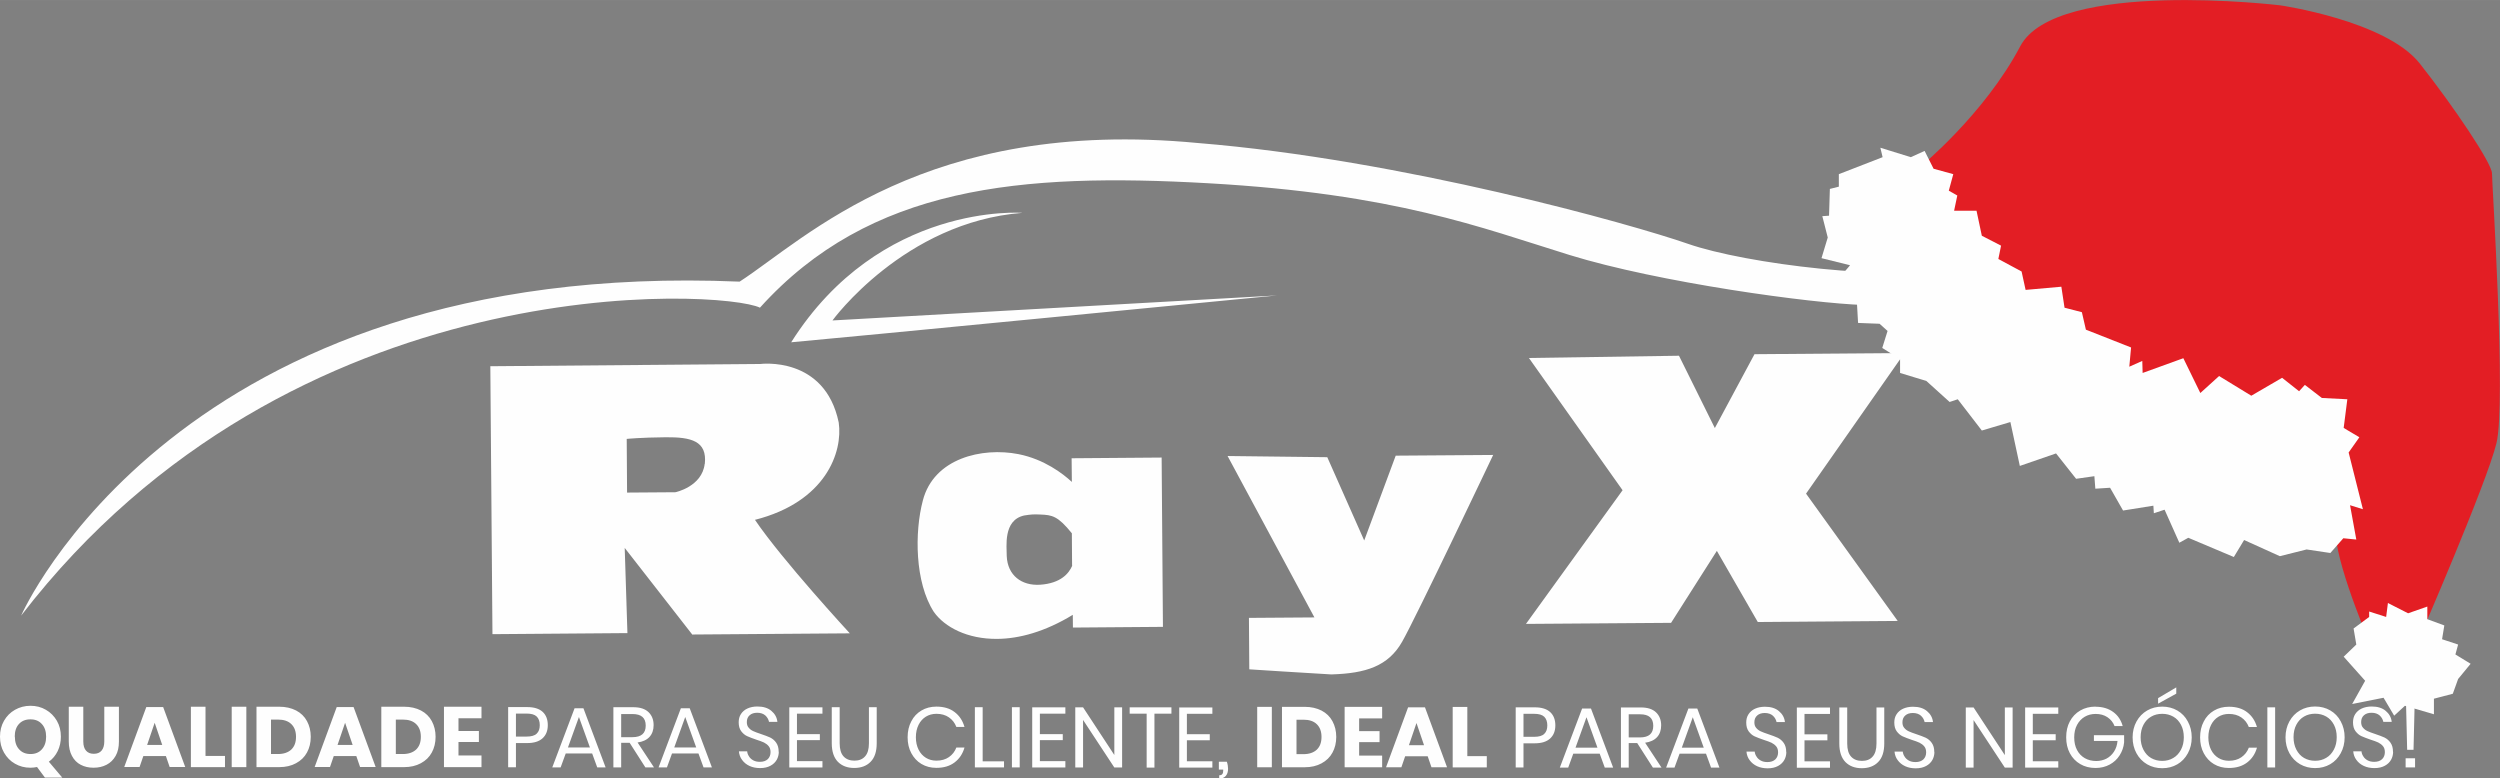 <?xml version="1.0" encoding="UTF-8"?>
<!DOCTYPE svg PUBLIC "-//W3C//DTD SVG 1.1//EN" "http://www.w3.org/Graphics/SVG/1.1/DTD/svg11.dtd">
<!-- Creator: CorelDRAW 2017 -->
<svg xmlns="http://www.w3.org/2000/svg" xml:space="preserve" width="204.71mm" height="63.716mm" version="1.1" style="shape-rendering:geometricPrecision; text-rendering:geometricPrecision; image-rendering:optimizeQuality; fill-rule:evenodd; clip-rule:evenodd"
viewBox="0 0 21190 6595"
 xmlns:xlink="http://www.w3.org/1999/xlink">
 <rect x="0" y="0" width="21190" height="6595" fill="#808080" stroke="none"/>
 <defs>
  <style type="text/css">
   <![CDATA[
    .fil1 {fill:#FEFEFE}
    .fil3 {fill:#2B2A29}
    .fil2 {fill:#E31E24}
    .fil0 {fill:#FEFEFE;fill-rule:nonzero}
   ]]>
  </style>
   <mask id="id0">
  <linearGradient id="id1" gradientUnits="userSpaceOnUse" x1="24523" y1="7459" x2="17056" y2="-251">
   <stop offset="0" style="stop-opacity:1; stop-color:white"/>
   <stop offset="0.42" style="stop-opacity:0.502; stop-color:white"/>
   <stop offset="1" style="stop-opacity:0; stop-color:white"/>
  </linearGradient>
    <rect style="fill:url(#id1)" x="17156" y="1039" width="4044" height="4491"/>
   </mask>
 </defs>
 <g id="Layer_x0020_1">
  <g id="_755001592">
   <path class="fil0" d="M381 6591l-67 -90c-19,4 -38,6 -56,6 -48,0 -91,-11 -131,-34 -39,-22 -70,-54 -93,-94 -23,-40 -34,-85 -34,-135 0,-50 11,-95 34,-135 23,-40 54,-71 93,-93 39,-22 83,-34 131,-34 48,0 92,11 131,34 39,22 70,54 93,93 23,40 34,85 34,135 0,44 -9,85 -27,122 -18,37 -43,67 -75,90l114 135 -148 0zm-255 -347c0,45 12,81 36,107 24,27 56,40 97,40 40,0 72,-13 96,-40 24,-27 36,-62 36,-107 0,-45 -12,-81 -36,-107 -24,-27 -56,-40 -97,-40 -41,0 -73,13 -97,39 -24,26 -36,62 -36,107zm580 -254l0 295c0,34 8,60 23,77 15,18 37,27 66,27 29,0 51,-9 66,-27 15,-18 23,-44 23,-77l0 -295 124 0 0 295c0,48 -9,89 -28,122 -19,33 -44,58 -77,75 -33,17 -69,25 -110,25 -41,0 -77,-8 -109,-25 -31,-16 -56,-41 -74,-75 -18,-33 -27,-74 -27,-122l0 -295 123 0zm701 418l-192 0 -32 93 -130 0 187 -508 143 0 187 508 -132 0 -32 -93zm-32 -94l-64 -188 -64 188 128 0zm367 93l165 0 0 95 -289 0 0 -512 124 0 0 417zm346 -417l0 512 -124 0 0 -512 124 0zm546 255c0,50 -11,95 -32,133 -21,39 -52,69 -93,91 -40,22 -88,33 -142,33l-193 0 0 -512 193 0c55,0 102,11 143,32 40,21 71,51 92,90 21,39 32,83 32,133zm-278 146c48,0 86,-13 113,-38 27,-26 40,-61 40,-108 0,-46 -13,-82 -40,-108 -27,-26 -64,-38 -113,-38l-59 0 0 292 59 0zm665 17l-192 0 -32 93 -130 0 187 -508 143 0 187 508 -132 0 -32 -93zm-32 -94l-64 -188 -64 188 128 0zm703 -69c0,50 -11,95 -32,133 -21,39 -52,69 -93,91 -40,22 -88,33 -142,33l-193 0 0 -512 193 0c55,0 102,11 143,32 40,21 71,51 92,90 21,39 32,83 32,133zm-278 146c48,0 86,-13 113,-38 27,-26 40,-61 40,-108 0,-46 -13,-82 -40,-108 -27,-26 -64,-38 -113,-38l-59 0 0 292 59 0zm472 -302l0 107 173 0 0 93 -173 0 0 114 195 0 0 99 -318 0 0 -512 318 0 0 98 -195 0zm6894 -98l0 512 -124 0 0 -512 124 0zm546 255c0,50 -11,95 -32,133 -21,39 -52,69 -93,91 -40,22 -88,33 -142,33l-193 0 0 -512 193 0c55,0 102,11 143,32 40,21 71,51 92,90 21,39 32,83 32,133zm-278 146c48,0 86,-13 113,-38 27,-26 40,-61 40,-108 0,-46 -13,-82 -40,-108 -27,-26 -64,-38 -113,-38l-59 0 0 292 59 0zm472 -302l0 107 173 0 0 93 -173 0 0 114 195 0 0 99 -318 0 0 -512 318 0 0 98 -195 0zm582 320l-192 0 -32 93 -130 0 187 -508 143 0 187 508 -132 0 -32 -93zm-32 -94l-64 -188 -64 188 128 0zm367 93l165 0 0 95 -289 0 0 -512 124 0 0 417zm-8064 -111l0 205 -66 0 0 -510 162 0c58,0 102,14 131,41 29,27 43,65 43,112 0,48 -15,85 -45,112 -30,27 -73,40 -130,40l-96 0zm90 -55c40,0 69,-8 86,-25 18,-17 26,-41 26,-72 0,-32 -9,-56 -26,-73 -18,-17 -46,-25 -86,-25l-90 0 0 195 90 0zm556 143l-224 0 -43 118 -71 0 189 -501 75 0 188 501 -71 0 -43 -118zm-19 -51l-93 -258 -93 258 187 0zm470 169l-133 -208 -72 0 0 208 -66 0 0 -510 168 0c58,0 101,14 130,42 29,28 43,65 43,110 0,41 -12,75 -35,100 -23,25 -57,41 -101,47l139 211 -75 0zm-205 -256l96 0c75,0 112,-33 112,-98 0,-66 -37,-98 -112,-98l-96 0 0 197zm655 138l-224 0 -43 118 -71 0 189 -501 75 0 188 501 -71 0 -43 -118zm-19 -51l-93 -258 -93 258 187 0zm700 37c0,24 -6,47 -17,67 -12,21 -29,38 -53,51 -24,13 -53,20 -88,20 -34,0 -64,-6 -90,-18 -26,-12 -47,-29 -63,-51 -16,-21 -25,-46 -27,-73l70 0c1,14 6,29 15,42 8,14 20,25 36,34 16,9 35,13 57,13 29,0 51,-8 67,-23 15,-15 23,-35 23,-59 0,-21 -5,-38 -16,-51 -11,-13 -24,-23 -40,-31 -16,-7 -38,-16 -65,-24 -32,-11 -58,-21 -78,-30 -20,-9 -36,-24 -50,-42 -14,-19 -21,-44 -21,-75 0,-27 6,-50 19,-70 13,-20 31,-36 55,-47 24,-11 52,-17 84,-17 50,0 90,12 119,37 29,24 47,55 51,93l-71 0c-4,-20 -14,-38 -31,-54 -17,-15 -40,-23 -69,-23 -27,0 -48,7 -64,21 -16,14 -24,33 -24,58 0,20 5,36 16,48 10,12 23,22 39,29 15,7 37,15 64,24 33,11 59,21 79,30 20,10 37,24 51,44 14,20 21,45 21,78zm154 -324l0 174 194 0 0 51 -194 0 0 178 216 0 0 54 -281 0 0 -510 281 0 0 54 -216 0zm362 -54l0 306c0,50 11,87 33,111 22,24 53,36 92,36 39,0 69,-12 90,-36 22,-24 33,-61 33,-111l0 -306 66 0 0 306c0,69 -17,122 -52,157 -34,35 -81,52 -139,52 -57,0 -103,-17 -138,-52 -34,-35 -52,-87 -52,-157l0 -306 66 0zm820 -5c62,0 114,15 154,46 41,31 68,72 84,126l-69 0c-13,-34 -34,-61 -63,-81 -29,-20 -64,-30 -106,-30 -33,0 -63,8 -89,24 -26,16 -47,39 -62,69 -15,30 -23,65 -23,106 0,40 8,75 23,105 15,30 36,53 62,69 26,16 56,24 89,24 42,0 77,-10 106,-30 29,-20 50,-47 63,-81l69 0c-15,53 -43,95 -84,126 -41,31 -92,46 -154,46 -48,0 -90,-11 -127,-33 -37,-22 -65,-53 -86,-92 -21,-39 -31,-84 -31,-134 0,-51 10,-96 31,-135 20,-40 49,-70 86,-92 37,-22 79,-33 127,-33zm392 464l181 0 0 51 -247 0 0 -510 66 0 0 459zm314 -459l0 510 -66 0 0 -510 66 0zm171 54l0 174 194 0 0 51 -194 0 0 178 216 0 0 54 -281 0 0 -510 281 0 0 54 -216 0zm697 457l-66 0 -265 -403 0 403 -66 0 0 -510 66 0 265 404 0 -404 66 0 0 510zm418 -510l0 54 -144 0 0 457 -66 0 0 -457 -144 0 0 -54 354 0zm131 54l0 174 194 0 0 51 -194 0 0 178 216 0 0 54 -281 0 0 -510 281 0 0 54 -216 0zm339 408c7,21 10,41 10,59 0,25 -6,45 -19,60 -13,15 -31,23 -56,23l0 -28c12,0 21,-3 26,-10 6,-7 8,-17 8,-31l0 -7 -37 0 0 -67 67 0zm2514 -157l0 205 -66 0 0 -510 162 0c58,0 102,14 131,41 29,27 43,65 43,112 0,48 -15,85 -45,112 -30,27 -73,40 -130,40l-96 0zm90 -55c40,0 69,-8 86,-25 18,-17 26,-41 26,-72 0,-32 -9,-56 -26,-73 -18,-17 -46,-25 -86,-25l-90 0 0 195 90 0zm556 143l-224 0 -43 118 -71 0 189 -501 75 0 188 501 -71 0 -43 -118zm-19 -51l-93 -258 -93 258 187 0zm470 169l-133 -208 -72 0 0 208 -66 0 0 -510 168 0c58,0 101,14 130,42 29,28 43,65 43,110 0,41 -12,75 -35,100 -23,25 -57,41 -101,47l139 211 -75 0zm-205 -256l96 0c75,0 112,-33 112,-98 0,-66 -37,-98 -112,-98l-96 0 0 197zm655 138l-224 0 -43 118 -71 0 189 -501 75 0 188 501 -71 0 -43 -118zm-19 -51l-93 -258 -93 258 187 0zm700 37c0,24 -6,47 -17,67 -12,21 -29,38 -53,51 -24,13 -53,20 -88,20 -34,0 -64,-6 -90,-18 -26,-12 -47,-29 -63,-51 -16,-21 -25,-46 -27,-73l70 0c1,14 6,29 15,42 8,14 20,25 36,34 16,9 35,13 57,13 29,0 51,-8 67,-23 15,-15 23,-35 23,-59 0,-21 -5,-38 -16,-51 -11,-13 -24,-23 -40,-31 -16,-7 -38,-16 -65,-24 -32,-11 -58,-21 -78,-30 -20,-9 -36,-24 -50,-42 -14,-19 -21,-44 -21,-75 0,-27 6,-50 19,-70 13,-20 31,-36 55,-47 24,-11 52,-17 84,-17 50,0 90,12 119,37 29,24 47,55 51,93l-71 0c-4,-20 -14,-38 -31,-54 -17,-15 -40,-23 -69,-23 -27,0 -48,7 -64,21 -16,14 -24,33 -24,58 0,20 5,36 16,48 10,12 23,22 39,29 15,7 37,15 64,24 33,11 59,21 79,30 20,10 37,24 51,44 14,20 21,45 21,78zm154 -324l0 174 194 0 0 51 -194 0 0 178 216 0 0 54 -281 0 0 -510 281 0 0 54 -216 0zm362 -54l0 306c0,50 11,87 33,111 22,24 53,36 92,36 39,0 69,-12 90,-36 22,-24 33,-61 33,-111l0 -306 66 0 0 306c0,69 -17,122 -52,157 -34,35 -81,52 -139,52 -57,0 -103,-17 -138,-52 -34,-35 -52,-87 -52,-157l0 -306 66 0zm739 378c0,24 -6,47 -17,67 -12,21 -29,38 -53,51 -24,13 -53,20 -88,20 -34,0 -64,-6 -90,-18 -26,-12 -47,-29 -63,-51 -16,-21 -25,-46 -27,-73l70 0c1,14 6,29 15,42 8,14 20,25 36,34 16,9 35,13 57,13 29,0 51,-8 67,-23 15,-15 23,-35 23,-59 0,-21 -5,-38 -16,-51 -11,-13 -24,-23 -40,-31 -16,-7 -38,-16 -65,-24 -32,-11 -58,-21 -78,-30 -20,-9 -36,-24 -50,-42 -14,-19 -21,-44 -21,-75 0,-27 6,-50 19,-70 13,-20 31,-36 55,-47 24,-11 52,-17 84,-17 50,0 90,12 119,37 29,24 47,55 51,93l-71 0c-4,-20 -14,-38 -31,-54 -17,-15 -40,-23 -69,-23 -27,0 -48,7 -64,21 -16,14 -24,33 -24,58 0,20 5,36 16,48 10,12 23,22 39,29 15,7 37,15 64,24 33,11 59,21 79,30 20,10 37,24 51,44 14,20 21,45 21,78zm663 132l-66 0 -265 -403 0 403 -66 0 0 -510 66 0 265 404 0 -404 66 0 0 510zm171 -457l0 174 194 0 0 51 -194 0 0 178 216 0 0 54 -281 0 0 -510 281 0 0 54 -216 0zm532 -59c59,0 109,15 149,44 40,29 67,69 81,120l-69 0c-12,-31 -32,-56 -60,-75 -28,-19 -62,-28 -100,-28 -35,0 -66,8 -93,24 -27,16 -49,39 -65,69 -16,30 -24,65 -24,106 0,41 8,77 24,107 16,30 38,53 66,69 28,16 61,24 97,24 31,0 60,-7 86,-20 26,-14 47,-33 64,-59 17,-26 27,-56 30,-91l-200 0 0 -49 256 0 0 61c-4,41 -17,77 -38,110 -21,33 -49,59 -84,78 -35,19 -75,29 -120,29 -49,0 -93,-11 -130,-33 -38,-22 -67,-53 -88,-92 -21,-39 -31,-84 -31,-135 0,-51 10,-96 31,-135 21,-39 50,-70 88,-92 38,-22 81,-33 130,-33zm565 -1c47,0 90,11 128,33 38,22 68,53 89,93 22,40 33,85 33,135 0,50 -11,95 -33,135 -22,40 -51,71 -89,93 -38,22 -80,33 -128,33 -47,0 -90,-11 -128,-33 -38,-22 -68,-53 -90,-93 -22,-40 -33,-85 -33,-135 0,-50 11,-95 33,-135 22,-40 52,-71 90,-93 38,-22 81,-33 128,-33zm0 61c-35,0 -67,8 -94,24 -28,16 -49,39 -65,69 -16,30 -24,65 -24,106 0,40 8,75 24,106 16,30 37,54 65,70 28,16 59,24 94,24 35,0 66,-8 94,-25 28,-16 49,-40 65,-70 16,-30 24,-65 24,-105 0,-41 -8,-76 -24,-106 -16,-30 -37,-53 -65,-69 -28,-16 -59,-24 -94,-24zm119 -171l-154 85 0 -47 154 -91 0 54zm446 111c62,0 114,15 154,46 41,31 68,72 84,126l-69 0c-13,-34 -34,-61 -63,-81 -29,-20 -64,-30 -106,-30 -33,0 -63,8 -89,24 -26,16 -47,39 -62,69 -15,30 -23,65 -23,106 0,40 8,75 23,105 15,30 36,53 62,69 26,16 56,24 89,24 42,0 77,-10 106,-30 29,-20 50,-47 63,-81l69 0c-15,53 -43,95 -84,126 -41,31 -92,46 -154,46 -48,0 -90,-11 -127,-33 -37,-22 -65,-53 -86,-92 -21,-39 -31,-84 -31,-134 0,-51 10,-96 31,-135 20,-40 49,-70 86,-92 37,-22 79,-33 127,-33zm392 5l0 510 -66 0 0 -510 66 0zm339 -7c47,0 90,11 128,33 38,22 68,53 89,93 22,40 33,85 33,135 0,50 -11,95 -33,135 -22,40 -51,71 -89,93 -38,22 -80,33 -128,33 -47,0 -90,-11 -128,-33 -38,-22 -68,-53 -90,-93 -22,-40 -33,-85 -33,-135 0,-50 11,-95 33,-135 22,-40 52,-71 90,-93 38,-22 81,-33 128,-33zm0 61c-35,0 -67,8 -94,24 -28,16 -49,39 -65,69 -16,30 -24,65 -24,106 0,40 8,75 24,106 16,30 37,54 65,70 28,16 59,24 94,24 35,0 66,-8 94,-25 28,-16 49,-40 65,-70 16,-30 24,-65 24,-105 0,-41 -8,-76 -24,-106 -16,-30 -37,-53 -65,-69 -28,-16 -59,-24 -94,-24zm661 323c0,24 -6,47 -17,67 -12,21 -29,38 -53,51 -24,13 -53,20 -88,20 -34,0 -64,-6 -90,-18 -26,-12 -47,-29 -63,-51 -16,-21 -25,-46 -27,-73l70 0c1,14 6,29 15,42 8,14 20,25 36,34 16,9 35,13 57,13 29,0 51,-8 67,-23 15,-15 23,-35 23,-59 0,-21 -5,-38 -16,-51 -11,-13 -24,-23 -40,-31 -16,-7 -38,-16 -65,-24 -32,-11 -58,-21 -78,-30 -20,-9 -36,-24 -50,-42 -14,-19 -21,-44 -21,-75 0,-27 6,-50 19,-70 13,-20 31,-36 55,-47 24,-11 52,-17 84,-17 50,0 90,12 119,37 29,24 47,55 51,93l-71 0c-4,-20 -14,-38 -31,-54 -17,-15 -40,-23 -69,-23 -27,0 -48,7 -64,21 -16,14 -24,33 -24,58 0,20 5,36 16,48 10,12 23,22 39,29 15,7 37,15 64,24 33,11 59,21 79,30 20,10 37,24 51,44 14,20 21,45 21,78zm182 -390l-9 373 -54 0 -9 -373 73 0zm4 445l0 77 -80 0 0 -77 80 0z"/>
   <path class="fil1" d="M6441 2608c931,-1032 2211,-1145 3800,-1055l0 0c1589,90 2308,375 3062,608l0 0c754,233 2053,411 2497,424l0 0c444,13 1314,-165 2064,-238l0 0c750,-75 908,351 908,351l0 0 -570 1217 343 168c0,0 419,-925 620,-1422l0 0c-277,-493 -1116,-691 -1116,-691l0 0 302 -635 1945 -237 -2783 39c0,0 -692,945 -828,1133l0 0c-648,124 -1895,-36 -2376,-203l0 0c-479,-167 -2430,-715 -4156,-855l0 0c-2307,-220 -3324,812 -3884,1175l0 0c-4765,-201 -6090,2831 -6090,2831l0 0c2299,-2989 5955,-2762 6263,-2610l0 0 0 0zm9702 384l-1272 10 -336 626 -304 -613 -1272 19 794 1121 -819 1133 1230 -9 388 -610 347 603 1186 -9 -777 -1079 835 -1193 1 0zm-3485 864l0 0 -828 6 -267 719 -313 -706 -845 -10 736 1368 -555 4 3 436c0,0 556,36 692,43l9 0c285,-9 476,-69 594,-276l0 0c118,-206 772,-1584 773,-1586l-1 1zm-3575 227c-73,-68 -233,-191 -451,-234l0 0c-307,-60 -717,34 -810,393l0 0c-71,268 -68,695 93,944l0 0c92,130 285,231 536,229l0 0c186,-1 406,-60 642,-204l1 108 763 -6 -11 -1435 -763 6 2 199 -1 0zm5 712c-27,63 -95,149 -272,161l0 0c-157,10 -276,-79 -283,-243 1,-78 -33,-304 148,-344l0 0c58,-9 79,-11 137,-8 99,4 148,11 267,159l2 274 1 0zm1735 -2291l-3767 212c0,0 608,-835 1610,-912l0 0c0,0 -1207,-93 -1960,1097l0 0c296,-25 4118,-397 4118,-397l0 0zm-4952 2874l1332 -10c0,0 -574,-622 -804,-962l0 0c602,-153 746,-576 710,-825l0 0c-118,-568 -665,-496 -665,-496l0 0 -2288 19 18 2271 1144 -9 -23 -722 574 736 1 -1zm102 -1447c-22,194 -248,241 -248,241l0 0 -410 3 -3 -455c0,0 114,-12 330,-14l0 0c216,-2 353,31 332,226l0 0 -1 0z"/>
  </g>
 </g>
 <g id="Camada_x0020_1">
  <path class="fil2" d="M16275 1415c0,0 545,-447 848,-1022 303,-576 2204,-348 2204,-348 0,0 894,129 1182,492 288,364 613,848 613,932 0,83 121,1947 38,2287 -83,341 -659,1666 -659,1666l-386 98c0,0 -295,-674 -318,-985 -23,-311 -151,-947 -197,-947 -45,0 -1341,-121 -1341,-121 0,0 -1295,-659 -1333,-704 -38,-45 -629,-795 -629,-848 0,-53 -23,-500 -23,-500z"/>
  <path class="fil3" style="mask:url(#id0)" d="M21152 2045c29,602 63,1486 8,1710 -83,341 -659,1666 -659,1666l-386 98c0,0 -295,-674 -318,-985 -23,-311 -151,-947 -197,-947 -45,0 -1341,-121 -1341,-121 0,0 -710,-361 -1094,-567l406 -1851c0,0 394,432 1000,553 606,121 523,447 636,826 114,379 454,1250 470,1333 15,83 106,704 220,750 114,45 273,76 280,-136 7,-206 376,-2020 975,-2330z"/>
  <polygon class="fil1" points="16556,1476 16389,1430 16313,1279 16196,1332 15938,1252 15957,1332 15586,1476 15586,1582 15510,1601 15503,1828 15446,1832 15492,2013 15439,2188 15681,2248 15537,2419 15738,2544 15749,2737 15931,2744 15999,2805 15954,2949 16105,3044 16105,3161 16328,3229 16525,3407 16594,3384 16798,3649 17040,3577 17120,3949 17427,3843 17597,4058 17752,4036 17760,4142 17885,4134 17995,4327 18252,4286 18256,4350 18347,4320 18472,4600 18548,4558 18934,4721 19021,4577 19324,4714 19551,4657 19752,4687 19862,4562 19972,4573 19919,4282 20028,4316 19907,3835 19998,3706 19865,3627 19896,3384 19680,3373 19536,3262 19487,3316 19343,3202 19082,3354 18809,3187 18650,3331 18506,3036 18161,3161 18158,3059 18048,3108 18063,2945 17680,2794 17646,2646 17499,2608 17472,2430 17169,2457 17135,2301 16938,2195 16961,2082 16798,1998 16753,1786 16563,1786 16590,1657 16518,1616 "/>
  <polygon class="fil1" points="20574,5248 20574,5141 20411,5198 20240,5111 20225,5229 20081,5183 20081,5229 19949,5327 19972,5463 19865,5566 20047,5770 19937,5967 20203,5914 20293,6066 20384,5982 20630,6054 20630,5922 20790,5880 20835,5755 20941,5626 20812,5547 20835,5463 20699,5418 20718,5301 "/>
 </g>
</svg>

